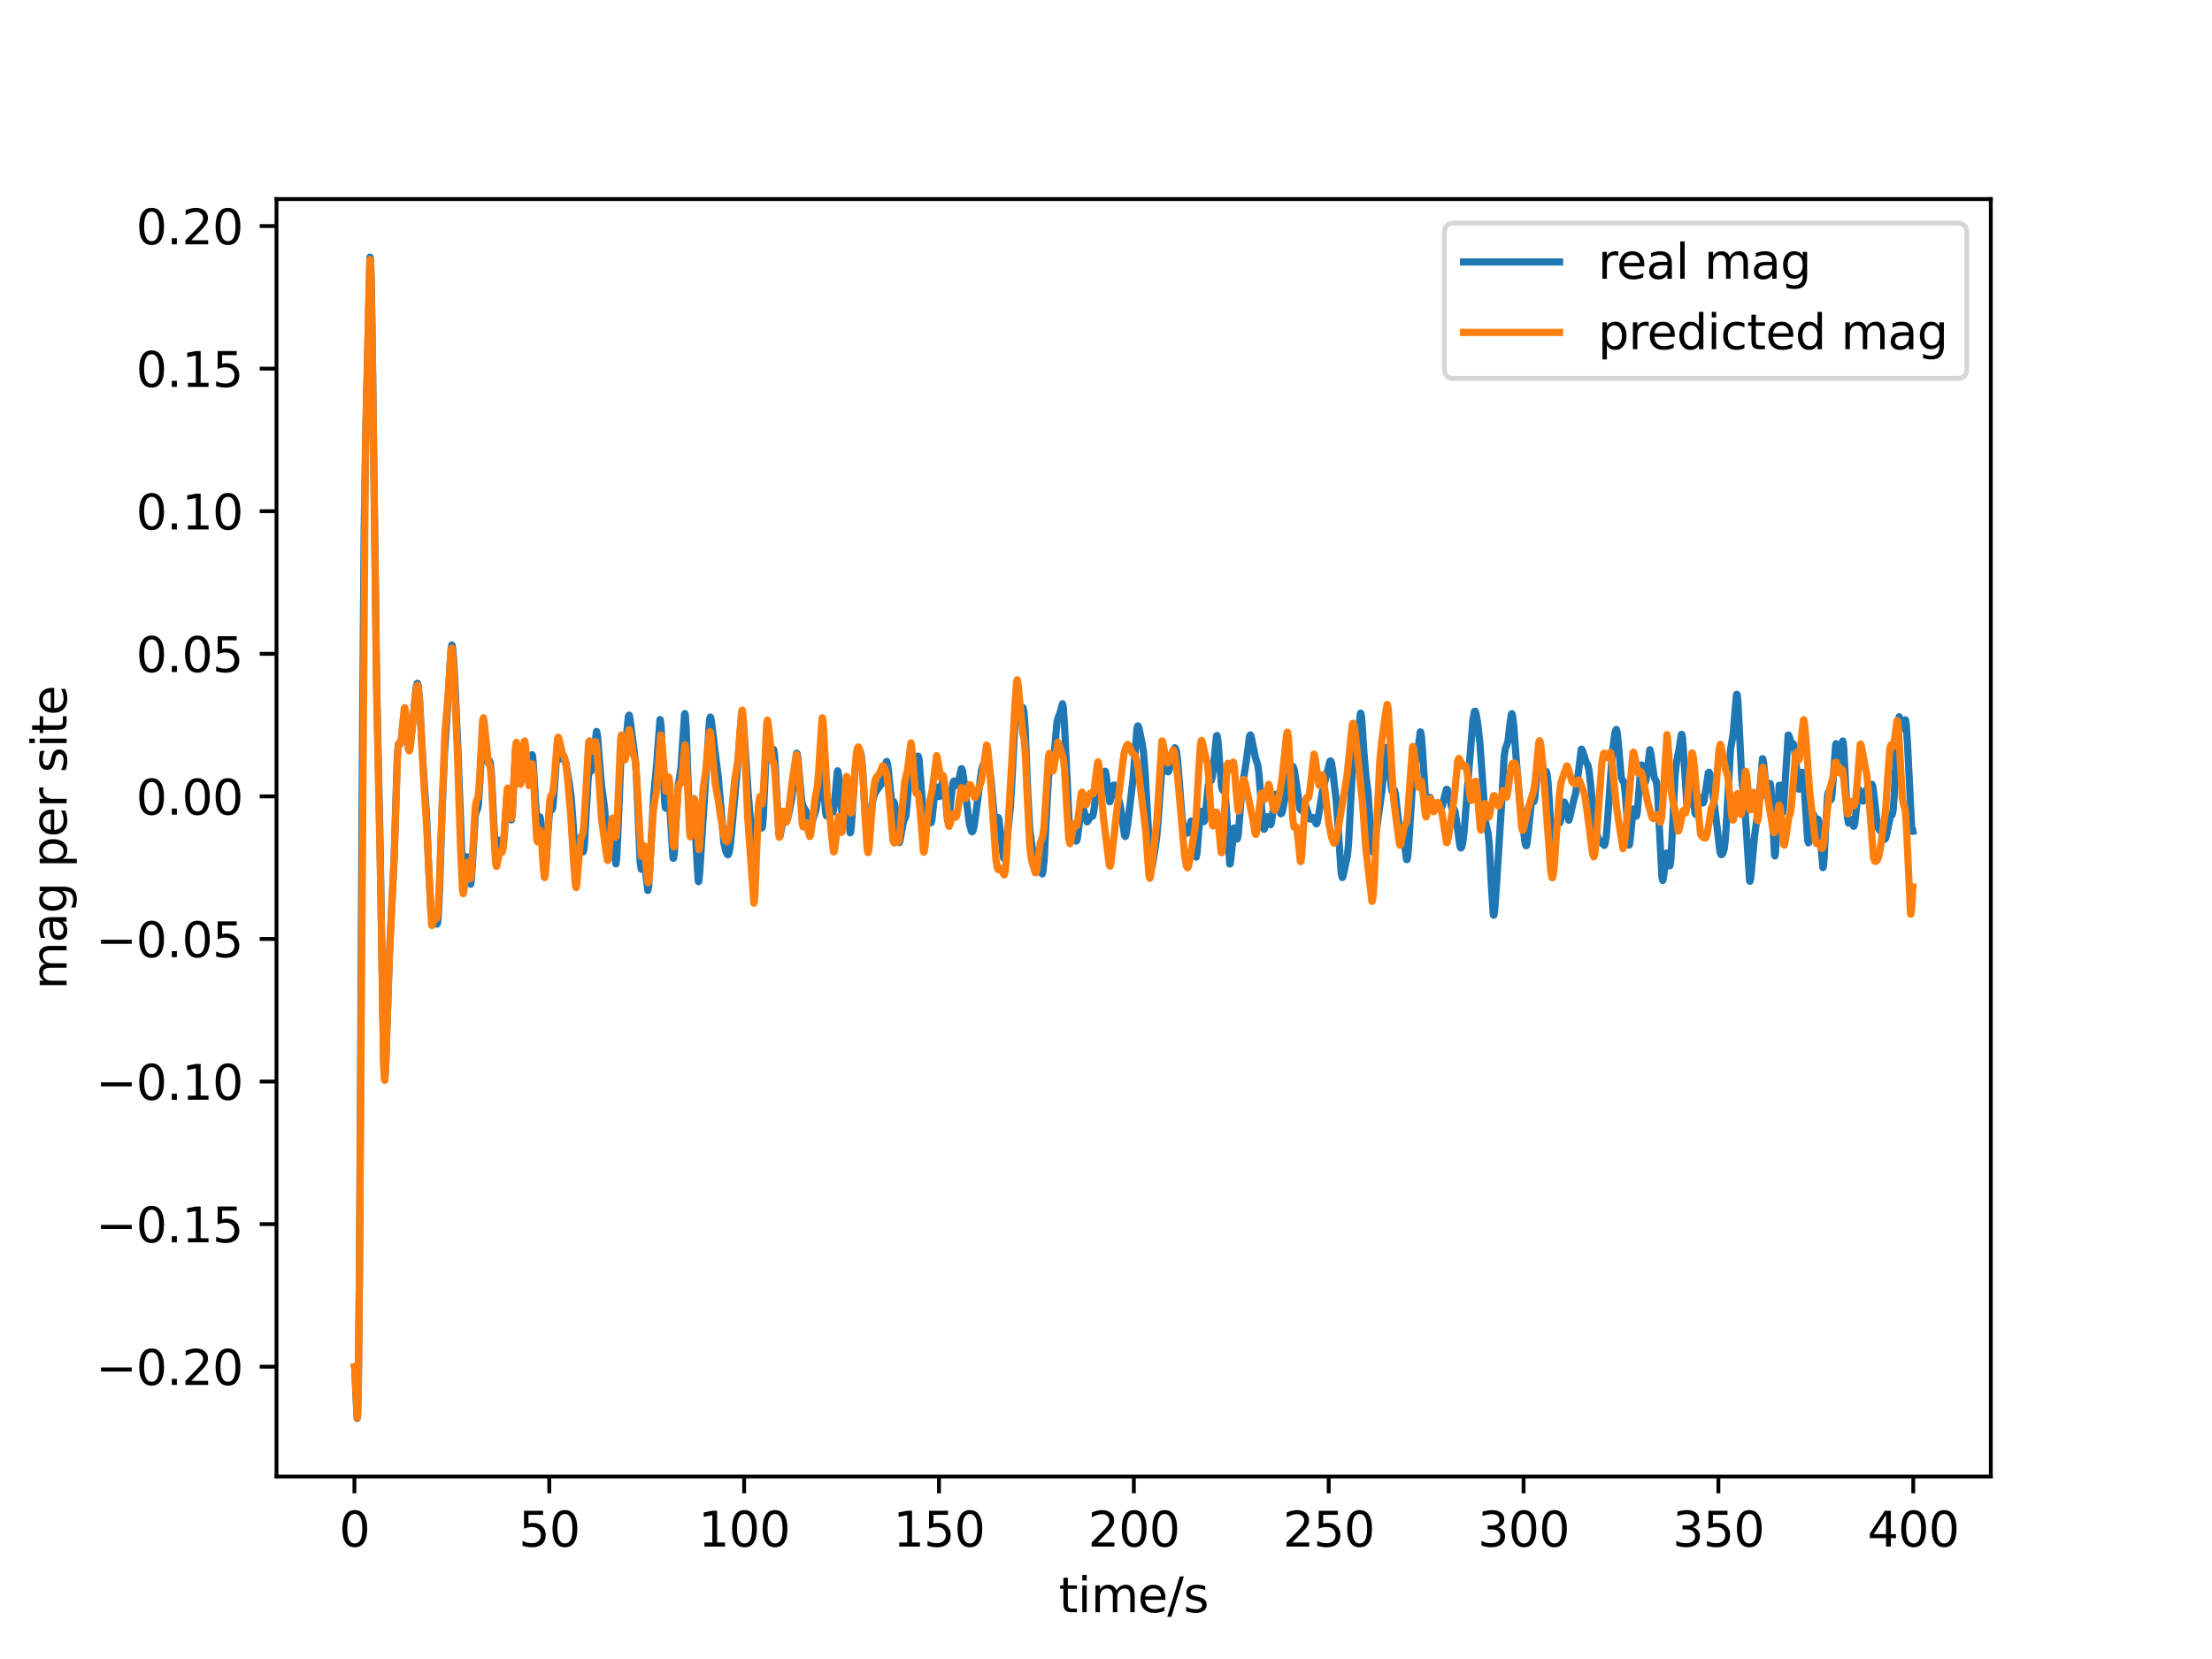 <?xml version="1.0" encoding="utf-8" standalone="no"?>
<!DOCTYPE svg PUBLIC "-//W3C//DTD SVG 1.1//EN"
  "http://www.w3.org/Graphics/SVG/1.1/DTD/svg11.dtd">
<svg xmlns:xlink="http://www.w3.org/1999/xlink" width="460.8pt" height="345.6pt" viewBox="0 0 460.8 345.6" xmlns="http://www.w3.org/2000/svg" version="1.1">
 <defs>
  <style type="text/css">*{stroke-linejoin: round; stroke-linecap: butt}</style>
 </defs>
 <g id="figure_1">
  <g id="patch_1">
   <path d="M 0 345.6 
L 460.8 345.6 
L 460.8 0 
L 0 0 
z
" style="fill: #ffffff"/>
  </g>
  <g id="axes_1">
   <g id="patch_2">
    <path d="M 57.6 307.584 
L 414.72 307.584 
L 414.72 41.472 
L 57.6 41.472 
z
" style="fill: #ffffff"/>
   </g>
   <g id="matplotlib.axis_1">
    <g id="xtick_1">
     <g id="line2d_1">
      <defs>
       <path id="mce0e5c1387" d="M 0 0 
L 0 3.5 
" style="stroke: #000000; stroke-width: 0.8"/>
      </defs>
      <g>
       <use xlink:href="#mce0e5c1387" x="73.833" y="307.584" style="stroke: #000000; stroke-width: 0.8"/>
      </g>
     </g>
     <g id="text_1">
      <!-- 0 -->
      <g transform="translate(70.651 322.182) scale(0.1 -0.1)">
       <defs>
        <path id="DejaVuSans-30" d="M 2034 4250 
Q 1547 4250 1301 3770 
Q 1056 3291 1056 2328 
Q 1056 1369 1301 889 
Q 1547 409 2034 409 
Q 2525 409 2770 889 
Q 3016 1369 3016 2328 
Q 3016 3291 2770 3770 
Q 2525 4250 2034 4250 
z
M 2034 4750 
Q 2819 4750 3233 4129 
Q 3647 3509 3647 2328 
Q 3647 1150 3233 529 
Q 2819 -91 2034 -91 
Q 1250 -91 836 529 
Q 422 1150 422 2328 
Q 422 3509 836 4129 
Q 1250 4750 2034 4750 
z
" transform="scale(0.016)"/>
       </defs>
       <use xlink:href="#DejaVuSans-30"/>
      </g>
     </g>
    </g>
    <g id="xtick_2">
     <g id="line2d_2">
      <g>
       <use xlink:href="#mce0e5c1387" x="114.425" y="307.584" style="stroke: #000000; stroke-width: 0.8"/>
      </g>
     </g>
     <g id="text_2">
      <!-- 50 -->
      <g transform="translate(108.062 322.182) scale(0.1 -0.1)">
       <defs>
        <path id="DejaVuSans-35" d="M 691 4666 
L 3169 4666 
L 3169 4134 
L 1269 4134 
L 1269 2991 
Q 1406 3038 1543 3061 
Q 1681 3084 1819 3084 
Q 2600 3084 3056 2656 
Q 3513 2228 3513 1497 
Q 3513 744 3044 326 
Q 2575 -91 1722 -91 
Q 1428 -91 1123 -41 
Q 819 9 494 109 
L 494 744 
Q 775 591 1075 516 
Q 1375 441 1709 441 
Q 2250 441 2565 725 
Q 2881 1009 2881 1497 
Q 2881 1984 2565 2268 
Q 2250 2553 1709 2553 
Q 1456 2553 1204 2497 
Q 953 2441 691 2322 
L 691 4666 
z
" transform="scale(0.016)"/>
       </defs>
       <use xlink:href="#DejaVuSans-35"/>
       <use xlink:href="#DejaVuSans-30" x="63.623"/>
      </g>
     </g>
    </g>
    <g id="xtick_3">
     <g id="line2d_3">
      <g>
       <use xlink:href="#mce0e5c1387" x="155.017" y="307.584" style="stroke: #000000; stroke-width: 0.8"/>
      </g>
     </g>
     <g id="text_3">
      <!-- 100 -->
      <g transform="translate(145.473 322.182) scale(0.1 -0.1)">
       <defs>
        <path id="DejaVuSans-31" d="M 794 531 
L 1825 531 
L 1825 4091 
L 703 3866 
L 703 4441 
L 1819 4666 
L 2450 4666 
L 2450 531 
L 3481 531 
L 3481 0 
L 794 0 
L 794 531 
z
" transform="scale(0.016)"/>
       </defs>
       <use xlink:href="#DejaVuSans-31"/>
       <use xlink:href="#DejaVuSans-30" x="63.623"/>
       <use xlink:href="#DejaVuSans-30" x="127.246"/>
      </g>
     </g>
    </g>
    <g id="xtick_4">
     <g id="line2d_4">
      <g>
       <use xlink:href="#mce0e5c1387" x="195.609" y="307.584" style="stroke: #000000; stroke-width: 0.8"/>
      </g>
     </g>
     <g id="text_4">
      <!-- 150 -->
      <g transform="translate(186.065 322.182) scale(0.1 -0.1)">
       <use xlink:href="#DejaVuSans-31"/>
       <use xlink:href="#DejaVuSans-35" x="63.623"/>
       <use xlink:href="#DejaVuSans-30" x="127.246"/>
      </g>
     </g>
    </g>
    <g id="xtick_5">
     <g id="line2d_5">
      <g>
       <use xlink:href="#mce0e5c1387" x="236.201" y="307.584" style="stroke: #000000; stroke-width: 0.8"/>
      </g>
     </g>
     <g id="text_5">
      <!-- 200 -->
      <g transform="translate(226.657 322.182) scale(0.1 -0.1)">
       <defs>
        <path id="DejaVuSans-32" d="M 1228 531 
L 3431 531 
L 3431 0 
L 469 0 
L 469 531 
Q 828 903 1448 1529 
Q 2069 2156 2228 2338 
Q 2531 2678 2651 2914 
Q 2772 3150 2772 3378 
Q 2772 3750 2511 3984 
Q 2250 4219 1831 4219 
Q 1534 4219 1204 4116 
Q 875 4013 500 3803 
L 500 4441 
Q 881 4594 1212 4672 
Q 1544 4750 1819 4750 
Q 2544 4750 2975 4387 
Q 3406 4025 3406 3419 
Q 3406 3131 3298 2873 
Q 3191 2616 2906 2266 
Q 2828 2175 2409 1742 
Q 1991 1309 1228 531 
z
" transform="scale(0.016)"/>
       </defs>
       <use xlink:href="#DejaVuSans-32"/>
       <use xlink:href="#DejaVuSans-30" x="63.623"/>
       <use xlink:href="#DejaVuSans-30" x="127.246"/>
      </g>
     </g>
    </g>
    <g id="xtick_6">
     <g id="line2d_6">
      <g>
       <use xlink:href="#mce0e5c1387" x="276.793" y="307.584" style="stroke: #000000; stroke-width: 0.8"/>
      </g>
     </g>
     <g id="text_6">
      <!-- 250 -->
      <g transform="translate(267.249 322.182) scale(0.1 -0.1)">
       <use xlink:href="#DejaVuSans-32"/>
       <use xlink:href="#DejaVuSans-35" x="63.623"/>
       <use xlink:href="#DejaVuSans-30" x="127.246"/>
      </g>
     </g>
    </g>
    <g id="xtick_7">
     <g id="line2d_7">
      <g>
       <use xlink:href="#mce0e5c1387" x="317.385" y="307.584" style="stroke: #000000; stroke-width: 0.8"/>
      </g>
     </g>
     <g id="text_7">
      <!-- 300 -->
      <g transform="translate(307.841 322.182) scale(0.1 -0.1)">
       <defs>
        <path id="DejaVuSans-33" d="M 2597 2516 
Q 3050 2419 3304 2112 
Q 3559 1806 3559 1356 
Q 3559 666 3084 287 
Q 2609 -91 1734 -91 
Q 1441 -91 1130 -33 
Q 819 25 488 141 
L 488 750 
Q 750 597 1062 519 
Q 1375 441 1716 441 
Q 2309 441 2620 675 
Q 2931 909 2931 1356 
Q 2931 1769 2642 2001 
Q 2353 2234 1838 2234 
L 1294 2234 
L 1294 2753 
L 1863 2753 
Q 2328 2753 2575 2939 
Q 2822 3125 2822 3475 
Q 2822 3834 2567 4026 
Q 2313 4219 1838 4219 
Q 1578 4219 1281 4162 
Q 984 4106 628 3988 
L 628 4550 
Q 988 4650 1302 4700 
Q 1616 4750 1894 4750 
Q 2613 4750 3031 4423 
Q 3450 4097 3450 3541 
Q 3450 3153 3228 2886 
Q 3006 2619 2597 2516 
z
" transform="scale(0.016)"/>
       </defs>
       <use xlink:href="#DejaVuSans-33"/>
       <use xlink:href="#DejaVuSans-30" x="63.623"/>
       <use xlink:href="#DejaVuSans-30" x="127.246"/>
      </g>
     </g>
    </g>
    <g id="xtick_8">
     <g id="line2d_8">
      <g>
       <use xlink:href="#mce0e5c1387" x="357.976" y="307.584" style="stroke: #000000; stroke-width: 0.8"/>
      </g>
     </g>
     <g id="text_8">
      <!-- 350 -->
      <g transform="translate(348.433 322.182) scale(0.1 -0.1)">
       <use xlink:href="#DejaVuSans-33"/>
       <use xlink:href="#DejaVuSans-35" x="63.623"/>
       <use xlink:href="#DejaVuSans-30" x="127.246"/>
      </g>
     </g>
    </g>
    <g id="xtick_9">
     <g id="line2d_9">
      <g>
       <use xlink:href="#mce0e5c1387" x="398.568" y="307.584" style="stroke: #000000; stroke-width: 0.8"/>
      </g>
     </g>
     <g id="text_9">
      <!-- 400 -->
      <g transform="translate(389.025 322.182) scale(0.1 -0.1)">
       <defs>
        <path id="DejaVuSans-34" d="M 2419 4116 
L 825 1625 
L 2419 1625 
L 2419 4116 
z
M 2253 4666 
L 3047 4666 
L 3047 1625 
L 3713 1625 
L 3713 1100 
L 3047 1100 
L 3047 0 
L 2419 0 
L 2419 1100 
L 313 1100 
L 313 1709 
L 2253 4666 
z
" transform="scale(0.016)"/>
       </defs>
       <use xlink:href="#DejaVuSans-34"/>
       <use xlink:href="#DejaVuSans-30" x="63.623"/>
       <use xlink:href="#DejaVuSans-30" x="127.246"/>
      </g>
     </g>
    </g>
    <g id="text_10">
     <!-- time/s -->
     <g transform="translate(220.575 335.861) scale(0.1 -0.1)">
      <defs>
       <path id="DejaVuSans-74" d="M 1172 4494 
L 1172 3500 
L 2356 3500 
L 2356 3053 
L 1172 3053 
L 1172 1153 
Q 1172 725 1289 603 
Q 1406 481 1766 481 
L 2356 481 
L 2356 0 
L 1766 0 
Q 1100 0 847 248 
Q 594 497 594 1153 
L 594 3053 
L 172 3053 
L 172 3500 
L 594 3500 
L 594 4494 
L 1172 4494 
z
" transform="scale(0.016)"/>
       <path id="DejaVuSans-69" d="M 603 3500 
L 1178 3500 
L 1178 0 
L 603 0 
L 603 3500 
z
M 603 4863 
L 1178 4863 
L 1178 4134 
L 603 4134 
L 603 4863 
z
" transform="scale(0.016)"/>
       <path id="DejaVuSans-6d" d="M 3328 2828 
Q 3544 3216 3844 3400 
Q 4144 3584 4550 3584 
Q 5097 3584 5394 3201 
Q 5691 2819 5691 2113 
L 5691 0 
L 5113 0 
L 5113 2094 
Q 5113 2597 4934 2840 
Q 4756 3084 4391 3084 
Q 3944 3084 3684 2787 
Q 3425 2491 3425 1978 
L 3425 0 
L 2847 0 
L 2847 2094 
Q 2847 2600 2669 2842 
Q 2491 3084 2119 3084 
Q 1678 3084 1418 2786 
Q 1159 2488 1159 1978 
L 1159 0 
L 581 0 
L 581 3500 
L 1159 3500 
L 1159 2956 
Q 1356 3278 1631 3431 
Q 1906 3584 2284 3584 
Q 2666 3584 2933 3390 
Q 3200 3197 3328 2828 
z
" transform="scale(0.016)"/>
       <path id="DejaVuSans-65" d="M 3597 1894 
L 3597 1613 
L 953 1613 
Q 991 1019 1311 708 
Q 1631 397 2203 397 
Q 2534 397 2845 478 
Q 3156 559 3463 722 
L 3463 178 
Q 3153 47 2828 -22 
Q 2503 -91 2169 -91 
Q 1331 -91 842 396 
Q 353 884 353 1716 
Q 353 2575 817 3079 
Q 1281 3584 2069 3584 
Q 2775 3584 3186 3129 
Q 3597 2675 3597 1894 
z
M 3022 2063 
Q 3016 2534 2758 2815 
Q 2500 3097 2075 3097 
Q 1594 3097 1305 2825 
Q 1016 2553 972 2059 
L 3022 2063 
z
" transform="scale(0.016)"/>
       <path id="DejaVuSans-2f" d="M 1625 4666 
L 2156 4666 
L 531 -594 
L 0 -594 
L 1625 4666 
z
" transform="scale(0.016)"/>
       <path id="DejaVuSans-73" d="M 2834 3397 
L 2834 2853 
Q 2591 2978 2328 3040 
Q 2066 3103 1784 3103 
Q 1356 3103 1142 2972 
Q 928 2841 928 2578 
Q 928 2378 1081 2264 
Q 1234 2150 1697 2047 
L 1894 2003 
Q 2506 1872 2764 1633 
Q 3022 1394 3022 966 
Q 3022 478 2636 193 
Q 2250 -91 1575 -91 
Q 1294 -91 989 -36 
Q 684 19 347 128 
L 347 722 
Q 666 556 975 473 
Q 1284 391 1588 391 
Q 1994 391 2212 530 
Q 2431 669 2431 922 
Q 2431 1156 2273 1281 
Q 2116 1406 1581 1522 
L 1381 1569 
Q 847 1681 609 1914 
Q 372 2147 372 2553 
Q 372 3047 722 3315 
Q 1072 3584 1716 3584 
Q 2034 3584 2315 3537 
Q 2597 3491 2834 3397 
z
" transform="scale(0.016)"/>
      </defs>
      <use xlink:href="#DejaVuSans-74"/>
      <use xlink:href="#DejaVuSans-69" x="39.209"/>
      <use xlink:href="#DejaVuSans-6d" x="66.992"/>
      <use xlink:href="#DejaVuSans-65" x="164.404"/>
      <use xlink:href="#DejaVuSans-2f" x="225.928"/>
      <use xlink:href="#DejaVuSans-73" x="259.619"/>
     </g>
    </g>
   </g>
   <g id="matplotlib.axis_2">
    <g id="ytick_1">
     <g id="line2d_10">
      <defs>
       <path id="mebec5d9b0d" d="M 0 0 
L -3.5 0 
" style="stroke: #000000; stroke-width: 0.8"/>
      </defs>
      <g>
       <use xlink:href="#mebec5d9b0d" x="57.6" y="284.705" style="stroke: #000000; stroke-width: 0.8"/>
      </g>
     </g>
     <g id="text_11">
      <!-- −0.20 -->
      <g transform="translate(19.955 288.504) scale(0.1 -0.1)">
       <defs>
        <path id="DejaVuSans-2212" d="M 678 2272 
L 4684 2272 
L 4684 1741 
L 678 1741 
L 678 2272 
z
" transform="scale(0.016)"/>
        <path id="DejaVuSans-2e" d="M 684 794 
L 1344 794 
L 1344 0 
L 684 0 
L 684 794 
z
" transform="scale(0.016)"/>
       </defs>
       <use xlink:href="#DejaVuSans-2212"/>
       <use xlink:href="#DejaVuSans-30" x="83.789"/>
       <use xlink:href="#DejaVuSans-2e" x="147.412"/>
       <use xlink:href="#DejaVuSans-32" x="179.199"/>
       <use xlink:href="#DejaVuSans-30" x="242.822"/>
      </g>
     </g>
    </g>
    <g id="ytick_2">
     <g id="line2d_11">
      <g>
       <use xlink:href="#mebec5d9b0d" x="57.6" y="255.004" style="stroke: #000000; stroke-width: 0.8"/>
      </g>
     </g>
     <g id="text_12">
      <!-- −0.15 -->
      <g transform="translate(19.955 258.803) scale(0.1 -0.1)">
       <use xlink:href="#DejaVuSans-2212"/>
       <use xlink:href="#DejaVuSans-30" x="83.789"/>
       <use xlink:href="#DejaVuSans-2e" x="147.412"/>
       <use xlink:href="#DejaVuSans-31" x="179.199"/>
       <use xlink:href="#DejaVuSans-35" x="242.822"/>
      </g>
     </g>
    </g>
    <g id="ytick_3">
     <g id="line2d_12">
      <g>
       <use xlink:href="#mebec5d9b0d" x="57.6" y="225.303" style="stroke: #000000; stroke-width: 0.8"/>
      </g>
     </g>
     <g id="text_13">
      <!-- −0.10 -->
      <g transform="translate(19.955 229.102) scale(0.1 -0.1)">
       <use xlink:href="#DejaVuSans-2212"/>
       <use xlink:href="#DejaVuSans-30" x="83.789"/>
       <use xlink:href="#DejaVuSans-2e" x="147.412"/>
       <use xlink:href="#DejaVuSans-31" x="179.199"/>
       <use xlink:href="#DejaVuSans-30" x="242.822"/>
      </g>
     </g>
    </g>
    <g id="ytick_4">
     <g id="line2d_13">
      <g>
       <use xlink:href="#mebec5d9b0d" x="57.6" y="195.602" style="stroke: #000000; stroke-width: 0.8"/>
      </g>
     </g>
     <g id="text_14">
      <!-- −0.05 -->
      <g transform="translate(19.955 199.401) scale(0.1 -0.1)">
       <use xlink:href="#DejaVuSans-2212"/>
       <use xlink:href="#DejaVuSans-30" x="83.789"/>
       <use xlink:href="#DejaVuSans-2e" x="147.412"/>
       <use xlink:href="#DejaVuSans-30" x="179.199"/>
       <use xlink:href="#DejaVuSans-35" x="242.822"/>
      </g>
     </g>
    </g>
    <g id="ytick_5">
     <g id="line2d_14">
      <g>
       <use xlink:href="#mebec5d9b0d" x="57.6" y="165.901" style="stroke: #000000; stroke-width: 0.8"/>
      </g>
     </g>
     <g id="text_15">
      <!-- 0.00 -->
      <g transform="translate(28.334 169.7) scale(0.1 -0.1)">
       <use xlink:href="#DejaVuSans-30"/>
       <use xlink:href="#DejaVuSans-2e" x="63.623"/>
       <use xlink:href="#DejaVuSans-30" x="95.41"/>
       <use xlink:href="#DejaVuSans-30" x="159.033"/>
      </g>
     </g>
    </g>
    <g id="ytick_6">
     <g id="line2d_15">
      <g>
       <use xlink:href="#mebec5d9b0d" x="57.6" y="136.2" style="stroke: #000000; stroke-width: 0.8"/>
      </g>
     </g>
     <g id="text_16">
      <!-- 0.05 -->
      <g transform="translate(28.334 139.999) scale(0.1 -0.1)">
       <use xlink:href="#DejaVuSans-30"/>
       <use xlink:href="#DejaVuSans-2e" x="63.623"/>
       <use xlink:href="#DejaVuSans-30" x="95.41"/>
       <use xlink:href="#DejaVuSans-35" x="159.033"/>
      </g>
     </g>
    </g>
    <g id="ytick_7">
     <g id="line2d_16">
      <g>
       <use xlink:href="#mebec5d9b0d" x="57.6" y="106.499" style="stroke: #000000; stroke-width: 0.8"/>
      </g>
     </g>
     <g id="text_17">
      <!-- 0.10 -->
      <g transform="translate(28.334 110.298) scale(0.1 -0.1)">
       <use xlink:href="#DejaVuSans-30"/>
       <use xlink:href="#DejaVuSans-2e" x="63.623"/>
       <use xlink:href="#DejaVuSans-31" x="95.41"/>
       <use xlink:href="#DejaVuSans-30" x="159.033"/>
      </g>
     </g>
    </g>
    <g id="ytick_8">
     <g id="line2d_17">
      <g>
       <use xlink:href="#mebec5d9b0d" x="57.6" y="76.798" style="stroke: #000000; stroke-width: 0.8"/>
      </g>
     </g>
     <g id="text_18">
      <!-- 0.15 -->
      <g transform="translate(28.334 80.597) scale(0.1 -0.1)">
       <use xlink:href="#DejaVuSans-30"/>
       <use xlink:href="#DejaVuSans-2e" x="63.623"/>
       <use xlink:href="#DejaVuSans-31" x="95.41"/>
       <use xlink:href="#DejaVuSans-35" x="159.033"/>
      </g>
     </g>
    </g>
    <g id="ytick_9">
     <g id="line2d_18">
      <g>
       <use xlink:href="#mebec5d9b0d" x="57.6" y="47.097" style="stroke: #000000; stroke-width: 0.8"/>
      </g>
     </g>
     <g id="text_19">
      <!-- 0.20 -->
      <g transform="translate(28.334 50.897) scale(0.1 -0.1)">
       <use xlink:href="#DejaVuSans-30"/>
       <use xlink:href="#DejaVuSans-2e" x="63.623"/>
       <use xlink:href="#DejaVuSans-32" x="95.41"/>
       <use xlink:href="#DejaVuSans-30" x="159.033"/>
      </g>
     </g>
    </g>
    <g id="text_20">
     <!-- mag per site -->
     <g transform="translate(13.875 206.151) rotate(-90) scale(0.1 -0.1)">
      <defs>
       <path id="DejaVuSans-61" d="M 2194 1759 
Q 1497 1759 1228 1600 
Q 959 1441 959 1056 
Q 959 750 1161 570 
Q 1363 391 1709 391 
Q 2188 391 2477 730 
Q 2766 1069 2766 1631 
L 2766 1759 
L 2194 1759 
z
M 3341 1997 
L 3341 0 
L 2766 0 
L 2766 531 
Q 2569 213 2275 61 
Q 1981 -91 1556 -91 
Q 1019 -91 701 211 
Q 384 513 384 1019 
Q 384 1609 779 1909 
Q 1175 2209 1959 2209 
L 2766 2209 
L 2766 2266 
Q 2766 2663 2505 2880 
Q 2244 3097 1772 3097 
Q 1472 3097 1187 3025 
Q 903 2953 641 2809 
L 641 3341 
Q 956 3463 1253 3523 
Q 1550 3584 1831 3584 
Q 2591 3584 2966 3190 
Q 3341 2797 3341 1997 
z
" transform="scale(0.016)"/>
       <path id="DejaVuSans-67" d="M 2906 1791 
Q 2906 2416 2648 2759 
Q 2391 3103 1925 3103 
Q 1463 3103 1205 2759 
Q 947 2416 947 1791 
Q 947 1169 1205 825 
Q 1463 481 1925 481 
Q 2391 481 2648 825 
Q 2906 1169 2906 1791 
z
M 3481 434 
Q 3481 -459 3084 -895 
Q 2688 -1331 1869 -1331 
Q 1566 -1331 1297 -1286 
Q 1028 -1241 775 -1147 
L 775 -588 
Q 1028 -725 1275 -790 
Q 1522 -856 1778 -856 
Q 2344 -856 2625 -561 
Q 2906 -266 2906 331 
L 2906 616 
Q 2728 306 2450 153 
Q 2172 0 1784 0 
Q 1141 0 747 490 
Q 353 981 353 1791 
Q 353 2603 747 3093 
Q 1141 3584 1784 3584 
Q 2172 3584 2450 3431 
Q 2728 3278 2906 2969 
L 2906 3500 
L 3481 3500 
L 3481 434 
z
" transform="scale(0.016)"/>
       <path id="DejaVuSans-20" transform="scale(0.016)"/>
       <path id="DejaVuSans-70" d="M 1159 525 
L 1159 -1331 
L 581 -1331 
L 581 3500 
L 1159 3500 
L 1159 2969 
Q 1341 3281 1617 3432 
Q 1894 3584 2278 3584 
Q 2916 3584 3314 3078 
Q 3713 2572 3713 1747 
Q 3713 922 3314 415 
Q 2916 -91 2278 -91 
Q 1894 -91 1617 61 
Q 1341 213 1159 525 
z
M 3116 1747 
Q 3116 2381 2855 2742 
Q 2594 3103 2138 3103 
Q 1681 3103 1420 2742 
Q 1159 2381 1159 1747 
Q 1159 1113 1420 752 
Q 1681 391 2138 391 
Q 2594 391 2855 752 
Q 3116 1113 3116 1747 
z
" transform="scale(0.016)"/>
       <path id="DejaVuSans-72" d="M 2631 2963 
Q 2534 3019 2420 3045 
Q 2306 3072 2169 3072 
Q 1681 3072 1420 2755 
Q 1159 2438 1159 1844 
L 1159 0 
L 581 0 
L 581 3500 
L 1159 3500 
L 1159 2956 
Q 1341 3275 1631 3429 
Q 1922 3584 2338 3584 
Q 2397 3584 2469 3576 
Q 2541 3569 2628 3553 
L 2631 2963 
z
" transform="scale(0.016)"/>
      </defs>
      <use xlink:href="#DejaVuSans-6d"/>
      <use xlink:href="#DejaVuSans-61" x="97.412"/>
      <use xlink:href="#DejaVuSans-67" x="158.691"/>
      <use xlink:href="#DejaVuSans-20" x="222.168"/>
      <use xlink:href="#DejaVuSans-70" x="253.955"/>
      <use xlink:href="#DejaVuSans-65" x="317.432"/>
      <use xlink:href="#DejaVuSans-72" x="378.955"/>
      <use xlink:href="#DejaVuSans-20" x="420.068"/>
      <use xlink:href="#DejaVuSans-73" x="451.855"/>
      <use xlink:href="#DejaVuSans-69" x="503.955"/>
      <use xlink:href="#DejaVuSans-74" x="531.738"/>
      <use xlink:href="#DejaVuSans-65" x="570.947"/>
     </g>
    </g>
   </g>
   <g id="line2d_19">
    <path d="M 73.833 284.705 
L 73.914 285.145 
L 74.157 290.549 
L 74.401 295.488 
L 74.482 295.099 
L 74.645 289.013 
L 74.888 264.084 
L 75.456 162.039 
L 75.862 110.341 
L 76.268 86.907 
L 77.08 53.568 
L 77.161 53.779 
L 77.324 58.048 
L 77.567 73.328 
L 78.46 142.175 
L 79.191 176.583 
L 79.922 221.172 
L 80.084 224.199 
L 80.165 224.362 
L 80.327 222.342 
L 80.652 212.55 
L 81.139 198.356 
L 82.113 178.479 
L 82.763 157.526 
L 83.007 154.947 
L 83.169 154.778 
L 83.412 154.982 
L 83.575 154.431 
L 83.818 152.117 
L 84.224 148.272 
L 84.305 148.188 
L 84.468 148.951 
L 84.874 153.958 
L 85.117 156.09 
L 85.28 156.318 
L 85.442 155.615 
L 85.767 152.515 
L 86.66 143.447 
L 86.903 142.362 
L 86.985 142.35 
L 87.147 142.985 
L 87.39 145.657 
L 87.878 155.003 
L 88.365 162.961 
L 88.852 169.722 
L 89.339 181.547 
L 89.745 189.367 
L 89.988 190.593 
L 90.151 190.432 
L 90.394 190.111 
L 90.557 190.43 
L 91.044 192.511 
L 91.125 192.368 
L 91.287 191.11 
L 91.531 186.54 
L 92.099 168.658 
L 92.586 157.271 
L 93.56 142.083 
L 93.966 135.203 
L 94.129 134.368 
L 94.21 134.478 
L 94.372 135.676 
L 94.697 140.799 
L 95.346 155.099 
L 96.402 183.166 
L 96.483 183.435 
L 96.564 183.323 
L 96.727 182.22 
L 97.133 178.638 
L 97.214 178.456 
L 97.295 178.559 
L 97.457 179.561 
L 98.026 184.195 
L 98.188 183.327 
L 98.431 179.66 
L 99 170.02 
L 99.243 168.915 
L 99.487 168.539 
L 99.649 167.608 
L 99.893 164.161 
L 100.623 150.83 
L 100.705 150.729 
L 100.867 151.597 
L 101.598 158.702 
L 101.76 158.717 
L 102.004 158.533 
L 102.166 159.067 
L 102.409 161.761 
L 102.897 172.091 
L 103.221 177.022 
L 103.384 177.702 
L 103.465 177.627 
L 103.708 176.409 
L 104.033 175.023 
L 104.114 175.037 
L 104.277 175.502 
L 104.683 176.863 
L 104.845 176.233 
L 105.089 173.382 
L 105.657 165.179 
L 105.738 164.91 
L 105.819 164.987 
L 105.982 166.065 
L 106.469 170.793 
L 106.55 170.789 
L 106.712 169.572 
L 107.037 163.228 
L 107.443 155.61 
L 107.605 154.938 
L 107.768 155.84 
L 108.417 162.821 
L 108.498 162.724 
L 108.661 161.63 
L 109.229 156.041 
L 109.31 156.057 
L 109.472 156.996 
L 110.122 162.911 
L 110.284 162.146 
L 110.853 157.209 
L 110.934 157.467 
L 111.096 159.207 
L 111.908 172.554 
L 111.989 172.477 
L 112.233 171.109 
L 112.476 170.169 
L 112.557 170.354 
L 112.72 171.673 
L 113.45 181.801 
L 113.532 181.774 
L 113.694 180.615 
L 114.019 175.35 
L 114.425 169.511 
L 114.668 168.574 
L 114.993 168.675 
L 115.155 168.1 
L 115.399 165.526 
L 116.13 155.119 
L 116.292 154.933 
L 116.454 155.526 
L 117.023 158.101 
L 117.185 158.169 
L 117.51 158.076 
L 117.672 158.291 
L 117.916 159.168 
L 118.646 163.505 
L 118.971 165.93 
L 119.296 170.193 
L 119.945 179.837 
L 120.026 180.11 
L 120.108 180.064 
L 120.27 179.134 
L 120.838 174.556 
L 120.919 174.609 
L 121.082 175.331 
L 121.488 177.449 
L 121.569 177.303 
L 121.731 176.071 
L 122.056 170.465 
L 122.543 161.939 
L 122.787 160.523 
L 122.949 160.462 
L 123.193 160.592 
L 123.355 160.191 
L 123.598 158.35 
L 124.248 152.376 
L 124.329 152.454 
L 124.492 153.434 
L 124.816 157.719 
L 125.303 163.576 
L 125.953 168.436 
L 126.765 178.82 
L 126.846 178.784 
L 127.008 177.951 
L 127.495 174.377 
L 127.576 174.393 
L 127.739 175.235 
L 128.307 179.965 
L 128.47 178.814 
L 128.713 173.734 
L 129.444 155.376 
L 129.606 154.706 
L 129.687 154.801 
L 130.093 156.01 
L 130.256 155.474 
L 130.499 153.191 
L 130.905 149.223 
L 131.067 148.972 
L 131.23 149.665 
L 132.448 159.141 
L 132.772 166.117 
L 133.341 179.461 
L 133.584 181.063 
L 133.665 181.001 
L 134.071 179.542 
L 134.152 179.569 
L 134.315 180.29 
L 134.964 185.515 
L 135.127 184.63 
L 135.37 180.812 
L 136.182 165.594 
L 136.831 158.832 
L 137.481 149.897 
L 137.562 149.965 
L 137.724 151.41 
L 138.049 158.396 
L 138.455 167.07 
L 138.618 168.316 
L 138.699 168.387 
L 138.861 167.71 
L 139.186 165.789 
L 139.267 165.763 
L 139.429 166.683 
L 139.673 170.35 
L 140.16 178.43 
L 140.241 178.815 
L 140.322 178.78 
L 140.485 177.482 
L 140.809 171.475 
L 141.297 163.397 
L 141.621 161.547 
L 141.865 159.848 
L 142.19 154.91 
L 142.596 148.868 
L 142.677 148.663 
L 142.758 148.971 
L 142.92 151.165 
L 143.245 160.21 
L 143.651 170.756 
L 143.894 172.395 
L 144.057 171.638 
L 144.463 168.858 
L 144.544 168.967 
L 144.706 170.307 
L 145.031 176.58 
L 145.437 183.406 
L 145.518 183.661 
L 145.599 183.443 
L 145.762 181.694 
L 146.898 163.889 
L 147.223 159.091 
L 147.791 150.046 
L 147.954 149.376 
L 148.035 149.446 
L 148.197 150.232 
L 149.659 162.122 
L 150.795 175.583 
L 151.201 177.331 
L 151.526 178.017 
L 151.688 178.054 
L 151.85 177.754 
L 152.094 176.465 
L 152.419 173.168 
L 153.312 163.38 
L 153.718 158.829 
L 154.448 149.347 
L 154.611 149.045 
L 154.773 149.857 
L 155.017 152.873 
L 155.828 164.737 
L 156.234 169.712 
L 157.046 183.223 
L 157.127 183.105 
L 157.29 181.503 
L 157.696 172.851 
L 158.02 168.287 
L 158.102 168.109 
L 158.183 168.307 
L 158.426 170.387 
L 158.67 172.361 
L 158.751 172.483 
L 158.832 172.214 
L 158.995 170.423 
L 159.319 163.076 
L 159.725 154.793 
L 159.888 153.784 
L 159.969 153.808 
L 160.131 154.622 
L 160.537 157.257 
L 160.618 157.368 
L 160.7 157.298 
L 161.105 156.083 
L 161.187 156.191 
L 161.349 157.273 
L 161.593 161.188 
L 162.242 173.61 
L 162.404 174.305 
L 162.486 174.232 
L 162.729 172.975 
L 163.135 170.886 
L 163.297 170.748 
L 163.541 171.01 
L 163.785 171.148 
L 163.947 170.921 
L 164.272 169.763 
L 164.921 166.43 
L 165.246 163.447 
L 165.895 157.057 
L 165.976 156.914 
L 166.058 157.011 
L 166.22 157.904 
L 166.545 161.684 
L 167.032 166.949 
L 167.275 167.874 
L 167.925 168.978 
L 168.737 172.175 
L 168.899 172.046 
L 169.224 171.055 
L 169.792 169.35 
L 170.036 168.436 
L 170.279 166.647 
L 171.091 159.044 
L 171.253 159.775 
L 171.497 162.74 
L 171.984 169.293 
L 172.146 169.94 
L 172.228 169.902 
L 172.39 169.283 
L 172.796 167.277 
L 172.877 167.201 
L 173.039 167.507 
L 173.527 169.178 
L 173.689 168.607 
L 173.933 166.18 
L 174.42 160.757 
L 174.501 160.565 
L 174.582 160.692 
L 174.744 161.87 
L 175.475 170.329 
L 175.556 170.26 
L 175.719 169.359 
L 176.206 165.851 
L 176.287 165.928 
L 176.449 166.92 
L 177.099 173.487 
L 177.18 173.407 
L 177.342 172.288 
L 177.667 167.343 
L 178.154 160.156 
L 178.479 158.107 
L 178.885 157.003 
L 179.128 156.669 
L 179.291 156.845 
L 179.453 157.595 
L 179.697 160.108 
L 180.184 168.819 
L 180.59 174.182 
L 180.752 174.652 
L 180.914 174.156 
L 181.239 171.372 
L 181.726 167.227 
L 182.132 165.573 
L 182.538 164.79 
L 183.756 163.142 
L 184.081 161.695 
L 184.649 158.657 
L 184.73 158.632 
L 184.892 159.158 
L 185.136 161.276 
L 185.704 166.722 
L 185.867 167.092 
L 186.029 167.05 
L 186.191 167 
L 186.354 167.353 
L 186.597 169.114 
L 187.247 175.438 
L 187.328 175.537 
L 187.49 175.095 
L 188.302 170.702 
L 188.546 170.525 
L 188.708 169.966 
L 188.952 167.721 
L 189.763 157.279 
L 189.845 157.291 
L 190.007 157.979 
L 190.494 160.773 
L 190.575 160.754 
L 190.738 160.172 
L 191.225 157.512 
L 191.306 157.551 
L 191.468 158.376 
L 191.793 162.534 
L 192.28 168.809 
L 192.442 169.448 
L 192.524 169.472 
L 192.686 169.109 
L 193.092 168.062 
L 193.254 168.354 
L 193.579 170.118 
L 193.904 171.419 
L 193.985 171.365 
L 194.147 170.678 
L 194.472 167.55 
L 194.878 164.148 
L 195.04 163.943 
L 195.203 164.383 
L 195.609 165.929 
L 195.69 165.92 
L 195.852 165.385 
L 196.502 161.753 
L 196.664 162.529 
L 196.989 166.473 
L 197.395 170.931 
L 197.557 171.185 
L 197.719 170.441 
L 198.125 166.19 
L 198.531 163.027 
L 198.694 162.699 
L 198.856 162.806 
L 199.343 163.642 
L 199.505 163.438 
L 199.749 162.444 
L 200.236 160.17 
L 200.317 160.115 
L 200.48 160.454 
L 200.723 161.973 
L 201.941 171.622 
L 202.347 173.131 
L 202.509 173.283 
L 202.672 173.103 
L 202.915 172.184 
L 203.321 169.308 
L 204.458 160.479 
L 204.782 159.386 
L 204.945 159.34 
L 205.188 159.716 
L 205.513 160.219 
L 205.675 160.196 
L 206 159.987 
L 206.163 160.335 
L 206.406 162.138 
L 207.299 172.054 
L 207.38 171.994 
L 207.624 171.096 
L 207.867 170.322 
L 207.949 170.317 
L 208.111 170.82 
L 208.355 172.739 
L 209.004 178.625 
L 209.166 178.897 
L 209.329 178.489 
L 209.572 176.863 
L 210.465 168.32 
L 210.79 162.982 
L 211.683 145.255 
L 211.845 144.829 
L 212.008 145.406 
L 212.576 148.464 
L 212.657 148.427 
L 212.901 147.75 
L 213.063 147.4 
L 213.144 147.451 
L 213.307 148.272 
L 213.55 151.649 
L 214.119 165.475 
L 214.524 172.704 
L 214.849 175.335 
L 215.499 179.597 
L 215.823 181.389 
L 215.986 181.641 
L 216.148 181.517 
L 216.473 181.091 
L 216.635 181.214 
L 217.122 182.059 
L 217.285 181.472 
L 217.528 178.904 
L 217.934 170.871 
L 218.421 161.967 
L 218.665 160.304 
L 218.827 160.159 
L 219.152 160.376 
L 219.314 159.845 
L 219.558 157.665 
L 220.207 150.282 
L 220.451 149.431 
L 220.776 148.674 
L 221.344 146.603 
L 221.506 147.383 
L 221.75 150.938 
L 222.805 173.026 
L 222.968 173.395 
L 223.13 173.232 
L 223.374 172.886 
L 223.536 173.012 
L 223.779 173.855 
L 224.185 175.215 
L 224.267 175.176 
L 224.429 174.644 
L 224.754 172.11 
L 225.241 168.342 
L 225.403 167.968 
L 225.484 167.982 
L 225.647 168.357 
L 226.459 171.21 
L 226.621 171.06 
L 227.189 170.139 
L 227.595 170.041 
L 227.757 169.582 
L 228.001 167.984 
L 228.569 163.283 
L 228.732 163.084 
L 228.894 163.548 
L 229.3 165.3 
L 229.381 165.333 
L 229.544 164.851 
L 229.949 161.707 
L 230.193 160.662 
L 230.274 160.731 
L 230.437 161.525 
L 231.167 167.04 
L 231.248 166.985 
L 231.411 166.412 
L 231.979 163.593 
L 232.141 163.535 
L 232.304 163.871 
L 233.359 167.711 
L 233.684 169.9 
L 234.252 174.035 
L 234.415 174.26 
L 234.577 173.871 
L 234.902 171.807 
L 236.038 162.202 
L 236.85 151.785 
L 237.012 151.229 
L 237.094 151.214 
L 237.256 151.603 
L 237.905 154.796 
L 238.23 156.829 
L 238.555 161.101 
L 239.692 180.794 
L 239.854 180.935 
L 240.016 180.452 
L 240.503 177.572 
L 240.99 174.176 
L 241.315 170.109 
L 242.127 158.766 
L 242.289 158.3 
L 242.371 158.314 
L 242.533 158.687 
L 243.182 160.727 
L 243.345 160.781 
L 243.507 160.576 
L 243.751 159.782 
L 244.725 155.772 
L 244.887 155.908 
L 245.05 156.436 
L 245.293 158.103 
L 245.699 163.214 
L 246.267 170.648 
L 246.592 172.412 
L 246.998 173.193 
L 247.323 173.569 
L 247.485 173.443 
L 247.729 172.625 
L 248.135 171.025 
L 248.216 171.039 
L 248.378 171.662 
L 248.703 174.964 
L 249.028 178.206 
L 249.19 178.542 
L 249.352 177.711 
L 249.677 173.551 
L 250.083 169.212 
L 250.245 169.015 
L 250.408 169.59 
L 250.733 171.094 
L 250.814 171.164 
L 250.976 170.667 
L 251.22 168.472 
L 251.707 163.534 
L 251.95 162.793 
L 252.356 162.587 
L 252.519 161.936 
L 252.762 159.901 
L 253.412 153.349 
L 253.493 153.206 
L 253.574 153.33 
L 253.736 154.385 
L 254.061 158.834 
L 254.467 163.888 
L 254.711 164.608 
L 255.035 164.354 
L 255.198 164.985 
L 255.441 167.977 
L 256.172 179.986 
L 256.253 179.967 
L 256.415 178.895 
L 257.065 172.482 
L 257.146 172.508 
L 257.308 173.12 
L 257.714 174.795 
L 257.796 174.659 
L 257.958 173.692 
L 258.283 169.675 
L 258.77 163.78 
L 259.176 161.444 
L 259.582 158.943 
L 260.312 153.32 
L 260.475 153.09 
L 260.637 153.391 
L 260.962 155.045 
L 261.53 157.838 
L 262.017 159.373 
L 262.261 161.131 
L 262.667 166.474 
L 263.154 172.305 
L 263.316 172.755 
L 263.397 172.664 
L 263.641 171.568 
L 263.965 170.184 
L 264.047 170.131 
L 264.209 170.424 
L 264.696 171.817 
L 264.859 171.378 
L 265.102 169.641 
L 265.589 165.822 
L 265.752 165.461 
L 265.833 165.506 
L 265.995 165.98 
L 266.807 169.535 
L 266.969 169.467 
L 267.213 168.772 
L 267.7 166.141 
L 268.593 161.339 
L 268.999 159.914 
L 269.242 159.608 
L 269.405 159.739 
L 269.648 160.515 
L 269.973 162.589 
L 270.785 168.47 
L 271.029 168.794 
L 271.191 168.593 
L 271.759 167.539 
L 271.922 167.654 
L 272.165 168.305 
L 272.815 170.569 
L 272.977 170.65 
L 273.302 170.351 
L 273.464 170.287 
L 273.626 170.446 
L 274.195 171.644 
L 274.276 171.599 
L 274.438 171.192 
L 274.763 169.332 
L 275.494 164.874 
L 277.036 158.616 
L 277.198 158.514 
L 277.361 158.873 
L 277.604 160.244 
L 278.335 166.613 
L 278.741 172.031 
L 279.39 181.951 
L 279.634 182.816 
L 279.796 182.432 
L 280.689 178.257 
L 280.933 175.683 
L 281.339 167.82 
L 281.826 158.679 
L 282.07 156.991 
L 282.232 156.81 
L 282.475 156.799 
L 282.638 156.251 
L 282.881 154.061 
L 283.368 148.754 
L 283.45 148.558 
L 283.531 148.693 
L 283.693 149.939 
L 284.099 156.384 
L 284.505 161.206 
L 284.992 165.071 
L 285.398 171.679 
L 285.804 177.007 
L 285.966 177.522 
L 286.048 177.427 
L 286.21 176.688 
L 287.915 164.467 
L 288.645 155.842 
L 288.727 155.707 
L 288.808 155.828 
L 288.97 156.769 
L 289.944 164.774 
L 290.107 164.695 
L 290.35 164.451 
L 290.513 164.633 
L 290.675 165.324 
L 291 168.144 
L 291.487 172.309 
L 291.73 172.897 
L 292.055 173.034 
L 292.218 173.478 
L 292.461 175.02 
L 293.029 179.084 
L 293.111 179.072 
L 293.273 178.272 
L 293.516 175.149 
L 294.491 159.483 
L 294.734 158.888 
L 294.978 158.547 
L 295.221 157.364 
L 295.871 152.461 
L 295.952 152.513 
L 296.114 153.458 
L 296.358 156.789 
L 297.007 167.033 
L 297.17 167.755 
L 297.251 167.791 
L 297.413 167.406 
L 297.819 166.115 
L 297.9 166.104 
L 298.063 166.407 
L 298.793 168.565 
L 299.037 168.395 
L 299.443 168.057 
L 299.686 168.163 
L 300.092 168.433 
L 300.255 168.341 
L 300.498 167.8 
L 300.904 165.952 
L 301.31 164.44 
L 301.472 164.451 
L 301.635 164.91 
L 302.528 168.662 
L 302.934 168.597 
L 303.096 169.017 
L 303.34 170.479 
L 304.152 176.41 
L 304.314 176.66 
L 304.476 176.502 
L 304.72 175.505 
L 305.045 172.757 
L 305.694 164.202 
L 306.831 150.028 
L 307.155 148.198 
L 307.318 148.159 
L 307.48 148.627 
L 307.805 150.529 
L 308.292 154.792 
L 308.698 160.466 
L 309.429 171.063 
L 309.753 172.592 
L 309.997 173.549 
L 310.24 175.914 
L 310.646 183.77 
L 311.052 190.295 
L 311.133 190.655 
L 311.215 190.636 
L 311.377 189.572 
L 311.783 183.784 
L 312.838 167.009 
L 313.325 157.756 
L 313.569 156.051 
L 314.137 154.498 
L 314.543 150.756 
L 314.868 148.719 
L 314.949 148.663 
L 315.111 149.163 
L 315.355 151.232 
L 315.923 159.006 
L 316.573 166.716 
L 317.709 175.646 
L 317.872 176.18 
L 317.953 176.194 
L 318.115 175.651 
L 318.359 173.519 
L 319.008 167.108 
L 319.171 166.83 
L 319.577 166.946 
L 319.739 166.164 
L 319.982 163.402 
L 320.551 155.679 
L 320.713 155.305 
L 320.875 155.998 
L 321.606 161.229 
L 321.768 161.136 
L 322.093 160.69 
L 322.256 161.092 
L 322.499 163.123 
L 322.986 170.816 
L 323.311 174.693 
L 323.473 175.283 
L 323.555 175.222 
L 323.717 174.53 
L 324.285 171.162 
L 324.448 171.057 
L 324.935 171.423 
L 325.097 170.918 
L 325.828 167.07 
L 325.909 167.108 
L 326.071 167.615 
L 326.802 170.867 
L 326.964 170.447 
L 327.938 166.262 
L 328.182 165.518 
L 328.426 163.971 
L 329.4 156.072 
L 329.481 156.055 
L 329.643 156.353 
L 330.455 158.834 
L 330.78 159.388 
L 331.023 160.505 
L 331.348 163.358 
L 332.16 171.315 
L 332.647 173.809 
L 333.053 174.89 
L 333.54 175.448 
L 334.19 176.119 
L 334.352 175.818 
L 334.596 174.384 
L 334.92 170.366 
L 335.894 156.451 
L 336.463 152.461 
L 336.706 151.945 
L 336.869 152.478 
L 337.112 154.736 
L 337.762 162.081 
L 338.005 162.625 
L 338.168 162.715 
L 338.33 163.17 
L 338.574 165.35 
L 339.385 176.056 
L 339.467 175.872 
L 339.629 174.637 
L 340.197 168.692 
L 340.36 168.493 
L 340.522 168.987 
L 340.847 170.032 
L 340.928 169.922 
L 341.09 168.994 
L 341.415 164.807 
L 341.821 159.879 
L 341.983 159.363 
L 342.064 159.469 
L 342.308 160.819 
L 342.633 162.81 
L 342.714 162.95 
L 342.795 162.873 
L 342.957 162.058 
L 343.688 156.174 
L 343.769 156.305 
L 343.932 157.177 
L 344.581 161.908 
L 345.068 162.893 
L 345.312 165.193 
L 345.637 171.518 
L 346.205 182.648 
L 346.367 183.413 
L 346.448 183.291 
L 346.611 182.242 
L 347.179 177.7 
L 347.26 177.737 
L 347.423 178.394 
L 347.829 180.376 
L 347.91 180.223 
L 348.072 178.96 
L 348.397 172.949 
L 348.965 161.281 
L 349.29 158.628 
L 349.777 156.079 
L 350.264 152.983 
L 350.345 152.996 
L 350.508 153.864 
L 350.751 157.227 
L 351.401 167.489 
L 351.563 167.737 
L 351.725 166.973 
L 352.212 163.696 
L 352.294 163.643 
L 352.456 164.179 
L 352.781 166.992 
L 353.105 169.422 
L 353.268 169.689 
L 353.43 169.278 
L 354.161 166.159 
L 354.323 166.385 
L 354.729 167.268 
L 354.81 167.244 
L 354.973 166.834 
L 355.216 165.359 
L 355.866 161.003 
L 356.028 160.861 
L 356.19 161.202 
L 356.515 162.934 
L 357.408 169.824 
L 358.301 177.496 
L 358.545 178.027 
L 358.707 178.009 
L 358.951 177.638 
L 359.194 176.741 
L 359.438 174.714 
L 359.763 169.412 
L 360.493 156.145 
L 360.818 154.302 
L 361.061 152.765 
L 361.386 148.755 
L 361.711 144.946 
L 361.792 144.622 
L 361.873 144.677 
L 362.036 145.997 
L 362.36 152.475 
L 362.848 162.398 
L 363.253 165.984 
L 363.578 169.549 
L 364.471 183.512 
L 364.552 183.582 
L 364.715 182.883 
L 365.04 179.307 
L 365.527 174.003 
L 366.338 168.057 
L 367.15 158.043 
L 367.231 158.081 
L 367.394 159.005 
L 368.124 166.08 
L 368.206 165.978 
L 368.449 164.556 
L 368.693 163.212 
L 368.774 163.228 
L 368.936 164.361 
L 369.18 168.775 
L 369.667 178.107 
L 369.748 178.314 
L 369.829 177.958 
L 369.992 175.698 
L 370.641 163.577 
L 370.722 163.578 
L 370.885 164.746 
L 371.372 169.229 
L 371.453 168.968 
L 371.615 167.216 
L 372.508 153.14 
L 372.59 153.116 
L 372.752 153.521 
L 373.158 154.746 
L 373.401 154.821 
L 373.564 154.93 
L 373.726 155.438 
L 373.97 157.328 
L 374.7 164.394 
L 374.782 164.375 
L 374.944 163.732 
L 375.431 160.876 
L 375.512 160.919 
L 375.675 161.802 
L 375.918 164.987 
L 376.568 175.023 
L 376.73 175.59 
L 376.811 175.465 
L 376.974 174.533 
L 377.623 169.596 
L 377.704 169.551 
L 377.867 169.853 
L 378.272 170.945 
L 378.435 170.899 
L 378.678 170.638 
L 378.76 170.696 
L 378.922 171.337 
L 379.166 173.911 
L 379.734 180.745 
L 379.815 180.642 
L 379.977 179.198 
L 380.302 172.8 
L 380.708 165.828 
L 380.87 165.061 
L 380.952 165.096 
L 381.195 166.069 
L 381.439 166.601 
L 381.601 165.847 
L 381.845 162.838 
L 382.413 155.129 
L 382.494 154.918 
L 382.575 154.998 
L 382.738 155.851 
L 383.144 158.419 
L 383.225 158.415 
L 383.387 157.68 
L 383.874 154.36 
L 383.955 154.581 
L 384.118 156.175 
L 384.442 162.824 
L 384.848 170.288 
L 385.092 171.481 
L 385.254 171.263 
L 385.579 170.692 
L 385.741 170.96 
L 386.147 172.128 
L 386.229 172.084 
L 386.391 171.466 
L 386.716 168.466 
L 387.122 164.902 
L 387.284 164.521 
L 387.446 164.788 
L 388.096 166.899 
L 388.258 166.54 
L 388.908 164.329 
L 389.151 164.384 
L 389.395 164.392 
L 389.638 163.944 
L 389.963 163.397 
L 390.125 163.754 
L 390.369 165.463 
L 391.1 172.078 
L 391.343 172.663 
L 391.911 173.32 
L 392.642 174.824 
L 392.804 174.653 
L 393.048 173.751 
L 393.779 170.158 
L 394.185 169.697 
L 394.347 168.882 
L 394.59 165.993 
L 395.078 155.599 
L 395.402 150.336 
L 395.646 149.307 
L 395.808 149.78 
L 396.295 151.788 
L 396.377 151.724 
L 396.62 150.822 
L 396.864 149.952 
L 396.945 149.982 
L 397.107 150.876 
L 397.351 154.624 
L 398.244 172.752 
L 398.406 173.18 
L 398.487 173.168 
L 398.487 173.168 
" clip-path="url(#p311ff6bfbb)" style="fill: none; stroke: #1f77b4; stroke-width: 1.5; stroke-linecap: square"/>
   </g>
   <g id="line2d_20">
    <path d="M 73.833 284.705 
L 73.914 285.143 
L 74.157 290.519 
L 74.401 295.401 
L 74.482 294.984 
L 74.645 288.827 
L 74.888 263.765 
L 76.106 94.7 
L 76.999 55.039 
L 77.08 54.063 
L 77.161 54.288 
L 77.324 58.625 
L 77.567 74.137 
L 78.46 144.072 
L 79.272 183.375 
L 79.922 222.043 
L 80.084 224.952 
L 80.165 225.05 
L 80.327 222.9 
L 80.652 212.9 
L 81.139 198.617 
L 82.113 178.799 
L 82.844 156.504 
L 83.088 154.857 
L 83.25 154.872 
L 83.412 154.859 
L 83.575 154.192 
L 83.818 151.675 
L 84.224 147.52 
L 84.305 147.415 
L 84.468 148.211 
L 84.793 152.514 
L 85.117 156.116 
L 85.28 156.445 
L 85.442 155.755 
L 85.767 152.56 
L 86.579 144.511 
L 86.903 142.811 
L 86.985 142.759 
L 87.147 143.283 
L 87.39 145.808 
L 87.796 153.632 
L 88.365 164.227 
L 88.933 173.094 
L 89.907 192.724 
L 89.988 192.799 
L 90.151 192.347 
L 90.557 190.971 
L 90.719 191.1 
L 90.963 191.365 
L 91.125 190.784 
L 91.287 189.017 
L 91.531 183.756 
L 92.667 152.828 
L 93.398 144.23 
L 93.966 135.404 
L 94.129 134.988 
L 94.291 135.991 
L 94.535 139.703 
L 95.265 156.207 
L 95.915 175.96 
L 96.321 185.197 
L 96.483 186.17 
L 96.564 186.044 
L 96.727 184.832 
L 97.214 179.851 
L 97.295 179.646 
L 97.376 179.708 
L 97.538 180.508 
L 97.944 183.079 
L 98.026 183.041 
L 98.188 181.996 
L 98.431 178.194 
L 99 168.128 
L 99.243 166.811 
L 99.568 166.077 
L 99.73 164.776 
L 99.974 160.823 
L 100.542 150.1 
L 100.705 149.531 
L 100.867 150.454 
L 101.76 159.129 
L 102.004 159.38 
L 102.166 160.128 
L 102.409 163.081 
L 102.897 174.082 
L 103.221 179.583 
L 103.384 180.479 
L 103.465 180.473 
L 103.627 179.799 
L 104.114 177.253 
L 104.277 177.276 
L 104.52 177.604 
L 104.601 177.557 
L 104.764 176.896 
L 105.007 174.147 
L 105.657 164.394 
L 105.738 164.176 
L 105.819 164.311 
L 105.982 165.508 
L 106.469 170.459 
L 106.55 170.46 
L 106.712 169.22 
L 107.037 162.742 
L 107.443 155.134 
L 107.605 154.634 
L 107.768 155.805 
L 108.417 163.404 
L 108.498 163.179 
L 108.661 161.677 
L 109.229 154.407 
L 109.31 154.352 
L 109.472 155.367 
L 110.203 163.655 
L 110.365 162.864 
L 110.853 159.129 
L 110.934 159.36 
L 111.096 161.048 
L 111.502 169.882 
L 111.827 174.975 
L 111.989 175.38 
L 112.152 174.668 
L 112.476 172.953 
L 112.557 173.006 
L 112.72 174.022 
L 113.045 178.742 
L 113.369 182.613 
L 113.45 182.822 
L 113.532 182.643 
L 113.694 181.147 
L 114.1 173.285 
L 114.506 166.944 
L 114.749 165.791 
L 115.074 165.381 
L 115.237 164.593 
L 115.48 162.027 
L 116.13 153.905 
L 116.292 153.56 
L 116.454 153.958 
L 117.185 157.025 
L 117.591 157.747 
L 117.834 158.821 
L 118.159 161.412 
L 118.89 169.859 
L 119.458 179.034 
L 119.864 184.468 
L 120.026 184.895 
L 120.189 184.056 
L 120.513 179.788 
L 120.919 175.113 
L 121.163 174.258 
L 121.407 173.629 
L 121.569 172.463 
L 121.812 168.897 
L 122.624 154.587 
L 122.787 154.326 
L 122.949 154.854 
L 123.355 156.46 
L 123.436 156.452 
L 123.598 156.025 
L 124.004 154.463 
L 124.086 154.503 
L 124.248 155.282 
L 124.492 158.253 
L 125.303 170.571 
L 126.278 177.65 
L 126.521 179.173 
L 126.602 179.252 
L 126.765 178.613 
L 127.008 175.937 
L 127.495 170.556 
L 127.576 170.421 
L 127.658 170.571 
L 127.901 172.292 
L 128.226 174.419 
L 128.307 174.294 
L 128.47 172.824 
L 128.713 167.702 
L 129.281 154.089 
L 129.444 153.113 
L 129.525 153.242 
L 129.768 155.276 
L 130.093 158.143 
L 130.174 158.325 
L 130.256 158.216 
L 130.418 157.199 
L 130.986 152.033 
L 131.067 151.975 
L 131.23 152.57 
L 131.96 157.358 
L 132.204 157.797 
L 132.366 158.625 
L 132.61 161.687 
L 133.584 178.356 
L 133.746 177.809 
L 134.071 176.171 
L 134.152 176.128 
L 134.315 176.802 
L 134.639 180.534 
L 134.964 183.721 
L 135.045 183.873 
L 135.127 183.685 
L 135.289 182.299 
L 135.695 175.058 
L 136.101 168.876 
L 136.426 166.827 
L 136.669 165.425 
L 136.913 162.765 
L 137.643 153.127 
L 137.724 153.222 
L 137.887 154.498 
L 138.699 164.776 
L 138.861 164.171 
L 139.267 161.815 
L 139.348 161.912 
L 139.511 163.116 
L 139.835 168.918 
L 140.241 175.901 
L 140.404 176.43 
L 140.566 175.321 
L 140.891 169.835 
L 141.297 163.917 
L 141.54 163.169 
L 141.784 163.312 
L 141.946 162.88 
L 142.19 160.612 
L 142.677 155.155 
L 142.758 155.2 
L 142.92 156.664 
L 143.245 164.06 
L 143.651 173.24 
L 143.813 174.344 
L 143.894 174.214 
L 144.057 172.815 
L 144.625 166.349 
L 144.706 166.478 
L 144.869 167.864 
L 145.599 176.98 
L 145.762 175.803 
L 146.086 170.298 
L 146.492 164.112 
L 146.979 160.836 
L 147.304 157.467 
L 147.791 152.587 
L 147.872 152.42 
L 147.954 152.508 
L 148.116 153.408 
L 148.522 158.212 
L 149.009 163.355 
L 149.577 166.479 
L 150.064 169.738 
L 150.714 173.838 
L 151.12 175.076 
L 151.363 175.355 
L 151.526 175.273 
L 151.688 174.895 
L 151.932 173.63 
L 152.256 170.592 
L 153.068 162.273 
L 153.718 158.429 
L 154.124 152.731 
L 154.53 148.047 
L 154.611 147.923 
L 154.692 148.179 
L 154.854 149.866 
L 155.179 157.018 
L 155.747 170.145 
L 157.046 188.145 
L 157.127 187.92 
L 157.29 185.968 
L 157.615 177.546 
L 158.02 167.595 
L 158.264 165.969 
L 158.426 166.443 
L 158.67 167.483 
L 158.751 167.474 
L 158.913 166.459 
L 159.157 162.304 
L 159.725 150.652 
L 159.888 149.995 
L 160.05 150.856 
L 160.862 158.4 
L 161.105 158.698 
L 161.268 159.426 
L 161.511 162.233 
L 162.323 174.427 
L 162.404 174.363 
L 162.567 173.442 
L 163.135 169.036 
L 163.216 168.99 
L 163.379 169.409 
L 163.866 171.22 
L 164.028 170.798 
L 164.272 168.985 
L 165.002 162.933 
L 165.571 159.097 
L 165.895 157.271 
L 165.976 157.216 
L 166.139 157.835 
L 166.382 160.632 
L 167.113 171.612 
L 167.275 172.238 
L 167.357 172.275 
L 167.519 172 
L 167.844 171.364 
L 168.006 171.553 
L 168.25 172.572 
L 168.656 174.255 
L 168.737 174.261 
L 168.899 173.774 
L 169.143 171.926 
L 169.792 166.321 
L 170.279 163.76 
L 170.523 160.806 
L 171.253 149.573 
L 171.335 149.516 
L 171.497 150.603 
L 171.822 156.442 
L 172.39 166.615 
L 172.877 170.138 
L 173.283 174.367 
L 173.608 177.259 
L 173.689 177.473 
L 173.77 177.415 
L 173.933 176.511 
L 174.663 170.082 
L 174.826 170.582 
L 175.313 173.413 
L 175.394 173.326 
L 175.556 172.264 
L 175.881 167.327 
L 176.287 161.977 
L 176.368 161.741 
L 176.449 161.845 
L 176.612 162.956 
L 177.261 169.337 
L 177.342 169.282 
L 177.505 168.359 
L 177.829 164.197 
L 178.398 156.979 
L 178.641 155.78 
L 178.804 155.595 
L 178.966 155.775 
L 179.209 156.575 
L 179.453 158.078 
L 179.778 161.784 
L 180.346 172.526 
L 180.671 176.997 
L 180.833 177.62 
L 180.914 177.481 
L 181.077 176.384 
L 181.483 170.782 
L 181.97 164.561 
L 182.294 162.529 
L 182.538 161.946 
L 183.187 161.185 
L 183.837 159.56 
L 183.999 159.558 
L 184.243 159.889 
L 184.568 160.732 
L 184.811 161.88 
L 185.136 164.835 
L 186.029 175.108 
L 186.272 175.612 
L 186.516 175.524 
L 186.841 175.461 
L 187.003 175.431 
L 187.166 175.17 
L 187.328 174.468 
L 187.571 172.353 
L 188.464 162.78 
L 189.033 160.482 
L 189.763 154.746 
L 189.926 155.473 
L 190.25 159.656 
L 190.656 164.602 
L 190.9 165.344 
L 191.225 165.336 
L 191.387 165.958 
L 191.631 168.344 
L 192.361 177.412 
L 192.442 177.54 
L 192.524 177.406 
L 192.686 176.429 
L 193.173 170.728 
L 193.579 167.432 
L 194.229 164.354 
L 195.122 157.406 
L 195.284 157.984 
L 196.015 162.111 
L 196.177 161.924 
L 196.42 161.531 
L 196.502 161.58 
L 196.664 162.196 
L 196.908 164.529 
L 197.557 171.871 
L 197.719 172.157 
L 197.882 171.775 
L 198.45 169.597 
L 198.612 169.61 
L 199.1 170.24 
L 199.262 169.983 
L 199.505 168.822 
L 200.236 164.103 
L 200.398 164.082 
L 200.642 164.879 
L 201.048 166.339 
L 201.21 166.317 
L 201.454 165.55 
L 201.941 163.576 
L 202.103 163.432 
L 202.266 163.651 
L 202.59 164.831 
L 202.996 166.069 
L 203.159 166.068 
L 203.402 165.528 
L 204.052 163.751 
L 204.376 162.959 
L 204.62 161.644 
L 205.513 155.216 
L 205.594 155.286 
L 205.757 155.952 
L 206.081 159.003 
L 206.65 167.191 
L 207.461 179.035 
L 207.786 180.941 
L 207.949 181.172 
L 208.111 181.112 
L 208.436 180.869 
L 208.598 180.99 
L 208.923 181.814 
L 209.166 182.256 
L 209.248 182.183 
L 209.41 181.501 
L 209.653 178.885 
L 210.141 169.525 
L 210.79 158.433 
L 211.358 147.973 
L 211.764 141.939 
L 211.927 141.601 
L 212.089 142.638 
L 213.063 152.715 
L 213.307 153.727 
L 213.55 156.398 
L 213.956 165.112 
L 214.524 176.523 
L 214.849 179.002 
L 215.661 181.814 
L 215.823 181.819 
L 215.986 181.231 
L 216.311 178.613 
L 216.716 175.547 
L 217.041 174.677 
L 217.204 174.235 
L 217.447 172.586 
L 217.772 167.792 
L 218.421 157.477 
L 218.584 156.938 
L 218.665 157.043 
L 218.908 158.388 
L 219.314 160.584 
L 219.396 160.569 
L 219.558 159.954 
L 220.37 154.631 
L 220.532 154.841 
L 221.506 157.963 
L 221.75 160.213 
L 222.156 167.023 
L 222.643 174.743 
L 222.886 175.755 
L 223.049 175.258 
L 223.698 171.552 
L 223.861 171.604 
L 224.185 172.118 
L 224.267 172.073 
L 224.429 171.554 
L 224.672 169.716 
L 225.241 165.166 
L 225.403 165.002 
L 225.566 165.393 
L 226.215 167.667 
L 226.377 167.479 
L 226.702 166.342 
L 227.027 165.34 
L 227.189 165.199 
L 227.433 165.359 
L 227.595 165.453 
L 227.757 165.26 
L 227.92 164.593 
L 228.245 161.863 
L 228.65 158.805 
L 228.732 158.715 
L 228.813 158.866 
L 228.975 159.883 
L 229.381 165.045 
L 229.868 170.309 
L 230.599 176.261 
L 231.086 180.256 
L 231.248 180.433 
L 231.411 179.875 
L 231.735 177.16 
L 232.629 169.064 
L 234.171 156.84 
L 234.658 155.34 
L 234.902 155.067 
L 235.064 155.153 
L 235.308 155.633 
L 235.876 156.862 
L 236.525 157.511 
L 236.769 158.344 
L 237.175 160.856 
L 238.636 172.852 
L 239.367 182.639 
L 239.529 182.967 
L 239.692 182.413 
L 240.097 179.103 
L 240.99 170.914 
L 242.046 154.34 
L 242.127 154.36 
L 242.289 154.941 
L 243.02 158.679 
L 243.264 158.935 
L 243.426 158.853 
L 243.67 158.35 
L 244.4 156.165 
L 244.563 156.446 
L 244.806 157.647 
L 245.293 161.628 
L 245.943 168.795 
L 246.755 178.034 
L 247.16 180.423 
L 247.404 180.788 
L 247.566 180.502 
L 247.81 179.32 
L 248.703 173.944 
L 248.946 172.542 
L 249.19 169.935 
L 249.677 161.037 
L 250.083 155.071 
L 250.245 154.277 
L 250.327 154.234 
L 250.489 154.703 
L 251.22 157.977 
L 251.463 158.791 
L 251.707 160.773 
L 252.194 168.18 
L 252.519 171.685 
L 252.681 172.066 
L 252.843 171.627 
L 253.412 169.167 
L 253.574 169.689 
L 253.818 171.867 
L 254.386 177.608 
L 254.467 177.655 
L 254.629 176.756 
L 254.873 173.038 
L 255.604 159.539 
L 255.766 159.008 
L 255.928 159.318 
L 256.253 160.365 
L 256.334 160.389 
L 256.497 160.034 
L 256.902 158.759 
L 256.984 158.908 
L 257.146 159.924 
L 257.471 164.228 
L 257.877 168.74 
L 257.958 168.961 
L 258.039 168.919 
L 258.201 168.155 
L 259.013 162.398 
L 259.176 162.408 
L 259.419 163.135 
L 260.962 170.528 
L 261.449 173.627 
L 261.611 173.829 
L 261.774 173.362 
L 262.017 171.473 
L 262.667 165.466 
L 262.829 165.203 
L 262.991 165.487 
L 263.397 166.54 
L 263.478 166.499 
L 263.641 166.039 
L 264.29 163.388 
L 264.453 163.776 
L 264.777 165.773 
L 265.264 168.477 
L 265.508 168.782 
L 265.67 168.626 
L 265.995 167.753 
L 266.563 165.281 
L 267.05 162.293 
L 267.538 157.703 
L 268.025 152.937 
L 268.187 152.507 
L 268.268 152.691 
L 268.431 153.958 
L 268.755 159.709 
L 269.324 170.804 
L 269.567 172.335 
L 269.73 172.385 
L 269.973 172.192 
L 270.135 172.585 
L 270.379 174.498 
L 270.866 179.346 
L 270.947 179.503 
L 271.029 179.336 
L 271.191 178.027 
L 271.597 171.299 
L 271.922 167.094 
L 272.165 166.158 
L 272.327 166.199 
L 272.49 166.276 
L 272.652 166.009 
L 272.896 164.537 
L 273.708 157.114 
L 273.789 157.137 
L 273.951 157.834 
L 274.763 163.54 
L 274.925 163.128 
L 275.412 161.385 
L 275.494 161.447 
L 275.656 162.019 
L 275.981 164.517 
L 276.793 171.339 
L 277.361 174.256 
L 277.767 175.504 
L 277.929 175.667 
L 278.092 175.56 
L 278.335 174.874 
L 278.822 172.308 
L 280.608 161.594 
L 281.095 156.771 
L 281.664 151.218 
L 281.826 150.68 
L 281.907 150.664 
L 282.07 151.113 
L 282.394 153.43 
L 283.856 167.433 
L 284.505 176.663 
L 285.804 187.777 
L 285.885 187.669 
L 286.048 186.626 
L 286.291 183.153 
L 286.859 170.287 
L 287.428 158.722 
L 287.834 154.488 
L 288.645 148.466 
L 288.97 146.733 
L 289.051 146.834 
L 289.214 147.914 
L 289.457 151.659 
L 290.269 166.116 
L 291.324 174.407 
L 291.568 175.952 
L 291.649 176.094 
L 291.73 176.041 
L 291.893 175.435 
L 292.542 172.052 
L 292.948 171.473 
L 293.111 170.661 
L 293.354 168.102 
L 294.247 155.622 
L 294.328 155.505 
L 294.409 155.642 
L 294.572 156.598 
L 295.465 164.013 
L 295.627 163.699 
L 295.952 162.724 
L 296.033 162.713 
L 296.196 163.224 
L 296.439 165.29 
L 296.926 169.917 
L 297.089 170.18 
L 297.251 169.633 
L 297.9 166.341 
L 298.063 166.745 
L 298.631 169.089 
L 298.712 169.074 
L 298.875 168.724 
L 299.362 167.201 
L 299.524 167.167 
L 299.768 167.563 
L 300.336 169.158 
L 300.661 171.083 
L 301.31 175.504 
L 301.391 175.567 
L 301.554 175.239 
L 301.878 173.446 
L 302.934 166.269 
L 303.664 158.51 
L 303.908 157.994 
L 304.07 158.191 
L 304.72 159.621 
L 304.963 159.57 
L 305.207 159.448 
L 305.369 159.62 
L 305.532 160.185 
L 305.856 162.601 
L 306.344 166.473 
L 306.506 166.768 
L 306.668 166.392 
L 306.993 164.34 
L 307.318 162.765 
L 307.399 162.763 
L 307.561 163.401 
L 307.805 165.879 
L 308.373 172.655 
L 308.535 172.93 
L 308.698 172.204 
L 309.347 167.41 
L 309.429 167.435 
L 309.591 167.989 
L 310.078 170.222 
L 310.159 170.212 
L 310.322 169.736 
L 311.133 165.739 
L 311.296 165.76 
L 311.539 166.234 
L 312.189 167.907 
L 312.351 167.754 
L 312.595 166.808 
L 313.082 164.662 
L 313.244 164.695 
L 313.488 165.421 
L 313.731 166.076 
L 313.812 166.094 
L 313.975 165.69 
L 314.218 164.071 
L 314.787 159.746 
L 315.03 159.094 
L 315.274 158.952 
L 315.598 159.035 
L 315.761 159.312 
L 316.004 160.491 
L 316.329 164.015 
L 316.979 172.315 
L 317.141 172.961 
L 317.222 172.992 
L 317.385 172.576 
L 318.359 168.375 
L 318.765 167.031 
L 319.414 164.955 
L 319.658 163.866 
L 319.982 160.863 
L 320.551 154.738 
L 320.713 154.288 
L 320.794 154.375 
L 320.957 155.106 
L 321.281 158.087 
L 322.093 168.498 
L 323.067 181.587 
L 323.311 182.803 
L 323.392 182.849 
L 323.555 182.367 
L 323.798 180.297 
L 324.285 173.171 
L 324.853 165.428 
L 325.178 163.11 
L 325.584 161.805 
L 326.396 159.55 
L 326.477 159.596 
L 326.639 159.963 
L 327.533 162.952 
L 328.02 163.311 
L 328.263 163.249 
L 328.588 162.749 
L 328.831 162.462 
L 328.994 162.527 
L 329.237 163.024 
L 330.13 165.62 
L 330.455 167.782 
L 331.754 177.804 
L 331.998 178.506 
L 332.079 178.443 
L 332.241 177.804 
L 332.485 175.651 
L 333.053 167.576 
L 333.703 158.905 
L 334.027 157.012 
L 334.19 156.889 
L 334.433 157.333 
L 334.758 157.845 
L 334.92 157.709 
L 335.407 156.765 
L 335.57 157.013 
L 335.813 158.43 
L 336.3 163.857 
L 336.787 168.451 
L 338.086 176.797 
L 338.249 176.372 
L 338.492 174.724 
L 339.223 167.349 
L 340.197 156.764 
L 340.278 156.683 
L 340.441 157.096 
L 341.253 161.083 
L 341.415 160.996 
L 341.74 160.73 
L 341.902 160.88 
L 342.146 161.608 
L 342.633 164.16 
L 343.282 167.249 
L 344.175 170.339 
L 344.419 170.534 
L 344.662 170.299 
L 345.068 169.772 
L 345.231 169.836 
L 345.474 170.357 
L 345.88 171.297 
L 345.961 171.21 
L 346.124 170.454 
L 346.367 167.53 
L 347.26 153.028 
L 347.423 153.948 
L 347.747 158.931 
L 348.153 164.93 
L 348.478 166.833 
L 348.884 168.495 
L 349.615 173.119 
L 349.696 173.09 
L 349.858 172.543 
L 350.589 168.863 
L 350.751 169.01 
L 351.076 169.385 
L 351.238 168.959 
L 351.482 167.048 
L 352.456 156.833 
L 352.537 156.859 
L 352.7 157.459 
L 352.943 159.537 
L 354.242 173.691 
L 354.486 174.221 
L 354.892 174.478 
L 355.216 174.601 
L 355.379 174.469 
L 355.622 173.76 
L 355.947 171.827 
L 356.515 168.334 
L 356.84 167.55 
L 357.083 166.957 
L 357.327 165.509 
L 357.652 161.749 
L 358.139 155.837 
L 358.382 155.057 
L 358.545 155.532 
L 359.519 160.518 
L 359.763 161.062 
L 360.006 162.34 
L 360.412 166.421 
L 360.818 170.302 
L 360.98 170.862 
L 361.061 170.847 
L 361.224 170.239 
L 361.63 166.791 
L 361.873 165.39 
L 361.955 165.311 
L 362.117 165.804 
L 362.685 169.663 
L 362.766 169.609 
L 362.929 168.643 
L 363.335 163.156 
L 363.578 160.849 
L 363.659 160.655 
L 363.741 160.786 
L 363.903 161.939 
L 364.552 168.686 
L 364.634 168.709 
L 364.796 168.056 
L 365.283 165.028 
L 365.364 165.069 
L 365.527 165.887 
L 366.176 170.965 
L 366.338 170.061 
L 366.663 165.398 
L 367.069 160.206 
L 367.231 159.826 
L 367.394 160.448 
L 368.53 167.842 
L 368.936 170.404 
L 369.423 173.288 
L 369.586 173.46 
L 369.748 173.089 
L 369.992 171.644 
L 370.56 167.784 
L 370.641 167.709 
L 370.722 167.845 
L 370.885 168.765 
L 371.291 173.484 
L 371.615 176.014 
L 371.697 176.066 
L 371.859 175.453 
L 372.671 170.092 
L 372.914 169.693 
L 373.077 168.9 
L 373.32 166.292 
L 374.051 156.956 
L 374.132 156.817 
L 374.213 156.882 
L 374.7 158.37 
L 374.782 158.251 
L 374.944 157.389 
L 375.269 153.744 
L 375.675 150.019 
L 375.756 149.935 
L 375.918 150.616 
L 376.162 153.477 
L 376.974 164.709 
L 377.704 171.16 
L 378.191 175.306 
L 378.435 175.766 
L 378.922 175.554 
L 379.166 176.039 
L 379.49 176.777 
L 379.653 176.708 
L 379.815 176.146 
L 380.059 174.347 
L 381.114 164.607 
L 381.763 162.192 
L 382.332 158.798 
L 382.494 158.749 
L 382.656 159.224 
L 383.144 160.994 
L 383.306 160.913 
L 383.712 160.23 
L 383.874 160.639 
L 384.118 162.546 
L 384.767 169.265 
L 384.93 169.596 
L 385.092 169.269 
L 385.741 166.951 
L 385.904 167.142 
L 386.31 167.805 
L 386.472 167.286 
L 386.716 165.017 
L 387.527 155.042 
L 387.609 154.999 
L 387.771 155.527 
L 388.664 160.269 
L 388.908 161.455 
L 389.232 164.838 
L 390.288 178.69 
L 390.531 179.389 
L 390.775 179.454 
L 391.1 179.146 
L 391.343 178.568 
L 391.668 176.96 
L 392.804 168.719 
L 393.21 162.472 
L 393.697 155.842 
L 393.941 155.136 
L 394.185 155.52 
L 394.347 155.62 
L 394.509 155.159 
L 394.753 153.309 
L 395.159 150.178 
L 395.24 150.136 
L 395.402 151.002 
L 395.646 154.578 
L 396.295 166.321 
L 396.539 167.634 
L 396.782 168.203 
L 396.945 169.26 
L 397.188 173.073 
L 398 190.445 
L 398.081 190.394 
L 398.244 188.99 
L 398.487 184.766 
L 398.487 184.766 
" clip-path="url(#p311ff6bfbb)" style="fill: none; stroke: #ff7f0e; stroke-width: 1.5; stroke-linecap: square"/>
   </g>
   <g id="patch_3">
    <path d="M 57.6 307.584 
L 57.6 41.472 
" style="fill: none; stroke: #000000; stroke-width: 0.8; stroke-linejoin: miter; stroke-linecap: square"/>
   </g>
   <g id="patch_4">
    <path d="M 414.72 307.584 
L 414.72 41.472 
" style="fill: none; stroke: #000000; stroke-width: 0.8; stroke-linejoin: miter; stroke-linecap: square"/>
   </g>
   <g id="patch_5">
    <path d="M 57.6 307.584 
L 414.72 307.584 
" style="fill: none; stroke: #000000; stroke-width: 0.8; stroke-linejoin: miter; stroke-linecap: square"/>
   </g>
   <g id="patch_6">
    <path d="M 57.6 41.472 
L 414.72 41.472 
" style="fill: none; stroke: #000000; stroke-width: 0.8; stroke-linejoin: miter; stroke-linecap: square"/>
   </g>
   <g id="legend_1">
    <g id="patch_7">
     <path d="M 302.89 78.828 
L 407.72 78.828 
Q 409.72 78.828 409.72 76.828 
L 409.72 48.472 
Q 409.72 46.472 407.72 46.472 
L 302.89 46.472 
Q 300.89 46.472 300.89 48.472 
L 300.89 76.828 
Q 300.89 78.828 302.89 78.828 
z
" style="fill: #ffffff; opacity: 0.8; stroke: #cccccc; stroke-linejoin: miter"/>
    </g>
    <g id="line2d_21">
     <path d="M 304.89 54.57 
L 314.89 54.57 
L 324.89 54.57 
" style="fill: none; stroke: #1f77b4; stroke-width: 1.5; stroke-linecap: square"/>
    </g>
    <g id="text_21">
     <!-- real mag -->
     <g transform="translate(332.89 58.07) scale(0.1 -0.1)">
      <defs>
       <path id="DejaVuSans-6c" d="M 603 4863 
L 1178 4863 
L 1178 0 
L 603 0 
L 603 4863 
z
" transform="scale(0.016)"/>
      </defs>
      <use xlink:href="#DejaVuSans-72"/>
      <use xlink:href="#DejaVuSans-65" x="38.863"/>
      <use xlink:href="#DejaVuSans-61" x="100.387"/>
      <use xlink:href="#DejaVuSans-6c" x="161.666"/>
      <use xlink:href="#DejaVuSans-20" x="189.449"/>
      <use xlink:href="#DejaVuSans-6d" x="221.236"/>
      <use xlink:href="#DejaVuSans-61" x="318.648"/>
      <use xlink:href="#DejaVuSans-67" x="379.928"/>
     </g>
    </g>
    <g id="line2d_22">
     <path d="M 304.89 69.249 
L 314.89 69.249 
L 324.89 69.249 
" style="fill: none; stroke: #ff7f0e; stroke-width: 1.5; stroke-linecap: square"/>
    </g>
    <g id="text_22">
     <!-- predicted mag -->
     <g transform="translate(332.89 72.749) scale(0.1 -0.1)">
      <defs>
       <path id="DejaVuSans-64" d="M 2906 2969 
L 2906 4863 
L 3481 4863 
L 3481 0 
L 2906 0 
L 2906 525 
Q 2725 213 2448 61 
Q 2172 -91 1784 -91 
Q 1150 -91 751 415 
Q 353 922 353 1747 
Q 353 2572 751 3078 
Q 1150 3584 1784 3584 
Q 2172 3584 2448 3432 
Q 2725 3281 2906 2969 
z
M 947 1747 
Q 947 1113 1208 752 
Q 1469 391 1925 391 
Q 2381 391 2643 752 
Q 2906 1113 2906 1747 
Q 2906 2381 2643 2742 
Q 2381 3103 1925 3103 
Q 1469 3103 1208 2742 
Q 947 2381 947 1747 
z
" transform="scale(0.016)"/>
       <path id="DejaVuSans-63" d="M 3122 3366 
L 3122 2828 
Q 2878 2963 2633 3030 
Q 2388 3097 2138 3097 
Q 1578 3097 1268 2742 
Q 959 2388 959 1747 
Q 959 1106 1268 751 
Q 1578 397 2138 397 
Q 2388 397 2633 464 
Q 2878 531 3122 666 
L 3122 134 
Q 2881 22 2623 -34 
Q 2366 -91 2075 -91 
Q 1284 -91 818 406 
Q 353 903 353 1747 
Q 353 2603 823 3093 
Q 1294 3584 2113 3584 
Q 2378 3584 2631 3529 
Q 2884 3475 3122 3366 
z
" transform="scale(0.016)"/>
      </defs>
      <use xlink:href="#DejaVuSans-70"/>
      <use xlink:href="#DejaVuSans-72" x="63.477"/>
      <use xlink:href="#DejaVuSans-65" x="102.34"/>
      <use xlink:href="#DejaVuSans-64" x="163.863"/>
      <use xlink:href="#DejaVuSans-69" x="227.34"/>
      <use xlink:href="#DejaVuSans-63" x="255.123"/>
      <use xlink:href="#DejaVuSans-74" x="310.104"/>
      <use xlink:href="#DejaVuSans-65" x="349.312"/>
      <use xlink:href="#DejaVuSans-64" x="410.836"/>
      <use xlink:href="#DejaVuSans-20" x="474.312"/>
      <use xlink:href="#DejaVuSans-6d" x="506.1"/>
      <use xlink:href="#DejaVuSans-61" x="603.512"/>
      <use xlink:href="#DejaVuSans-67" x="664.791"/>
     </g>
    </g>
   </g>
  </g>
 </g>
 <defs>
  <clipPath id="p311ff6bfbb">
   <rect x="57.6" y="41.472" width="357.12" height="266.112"/>
  </clipPath>
 </defs>
</svg>
